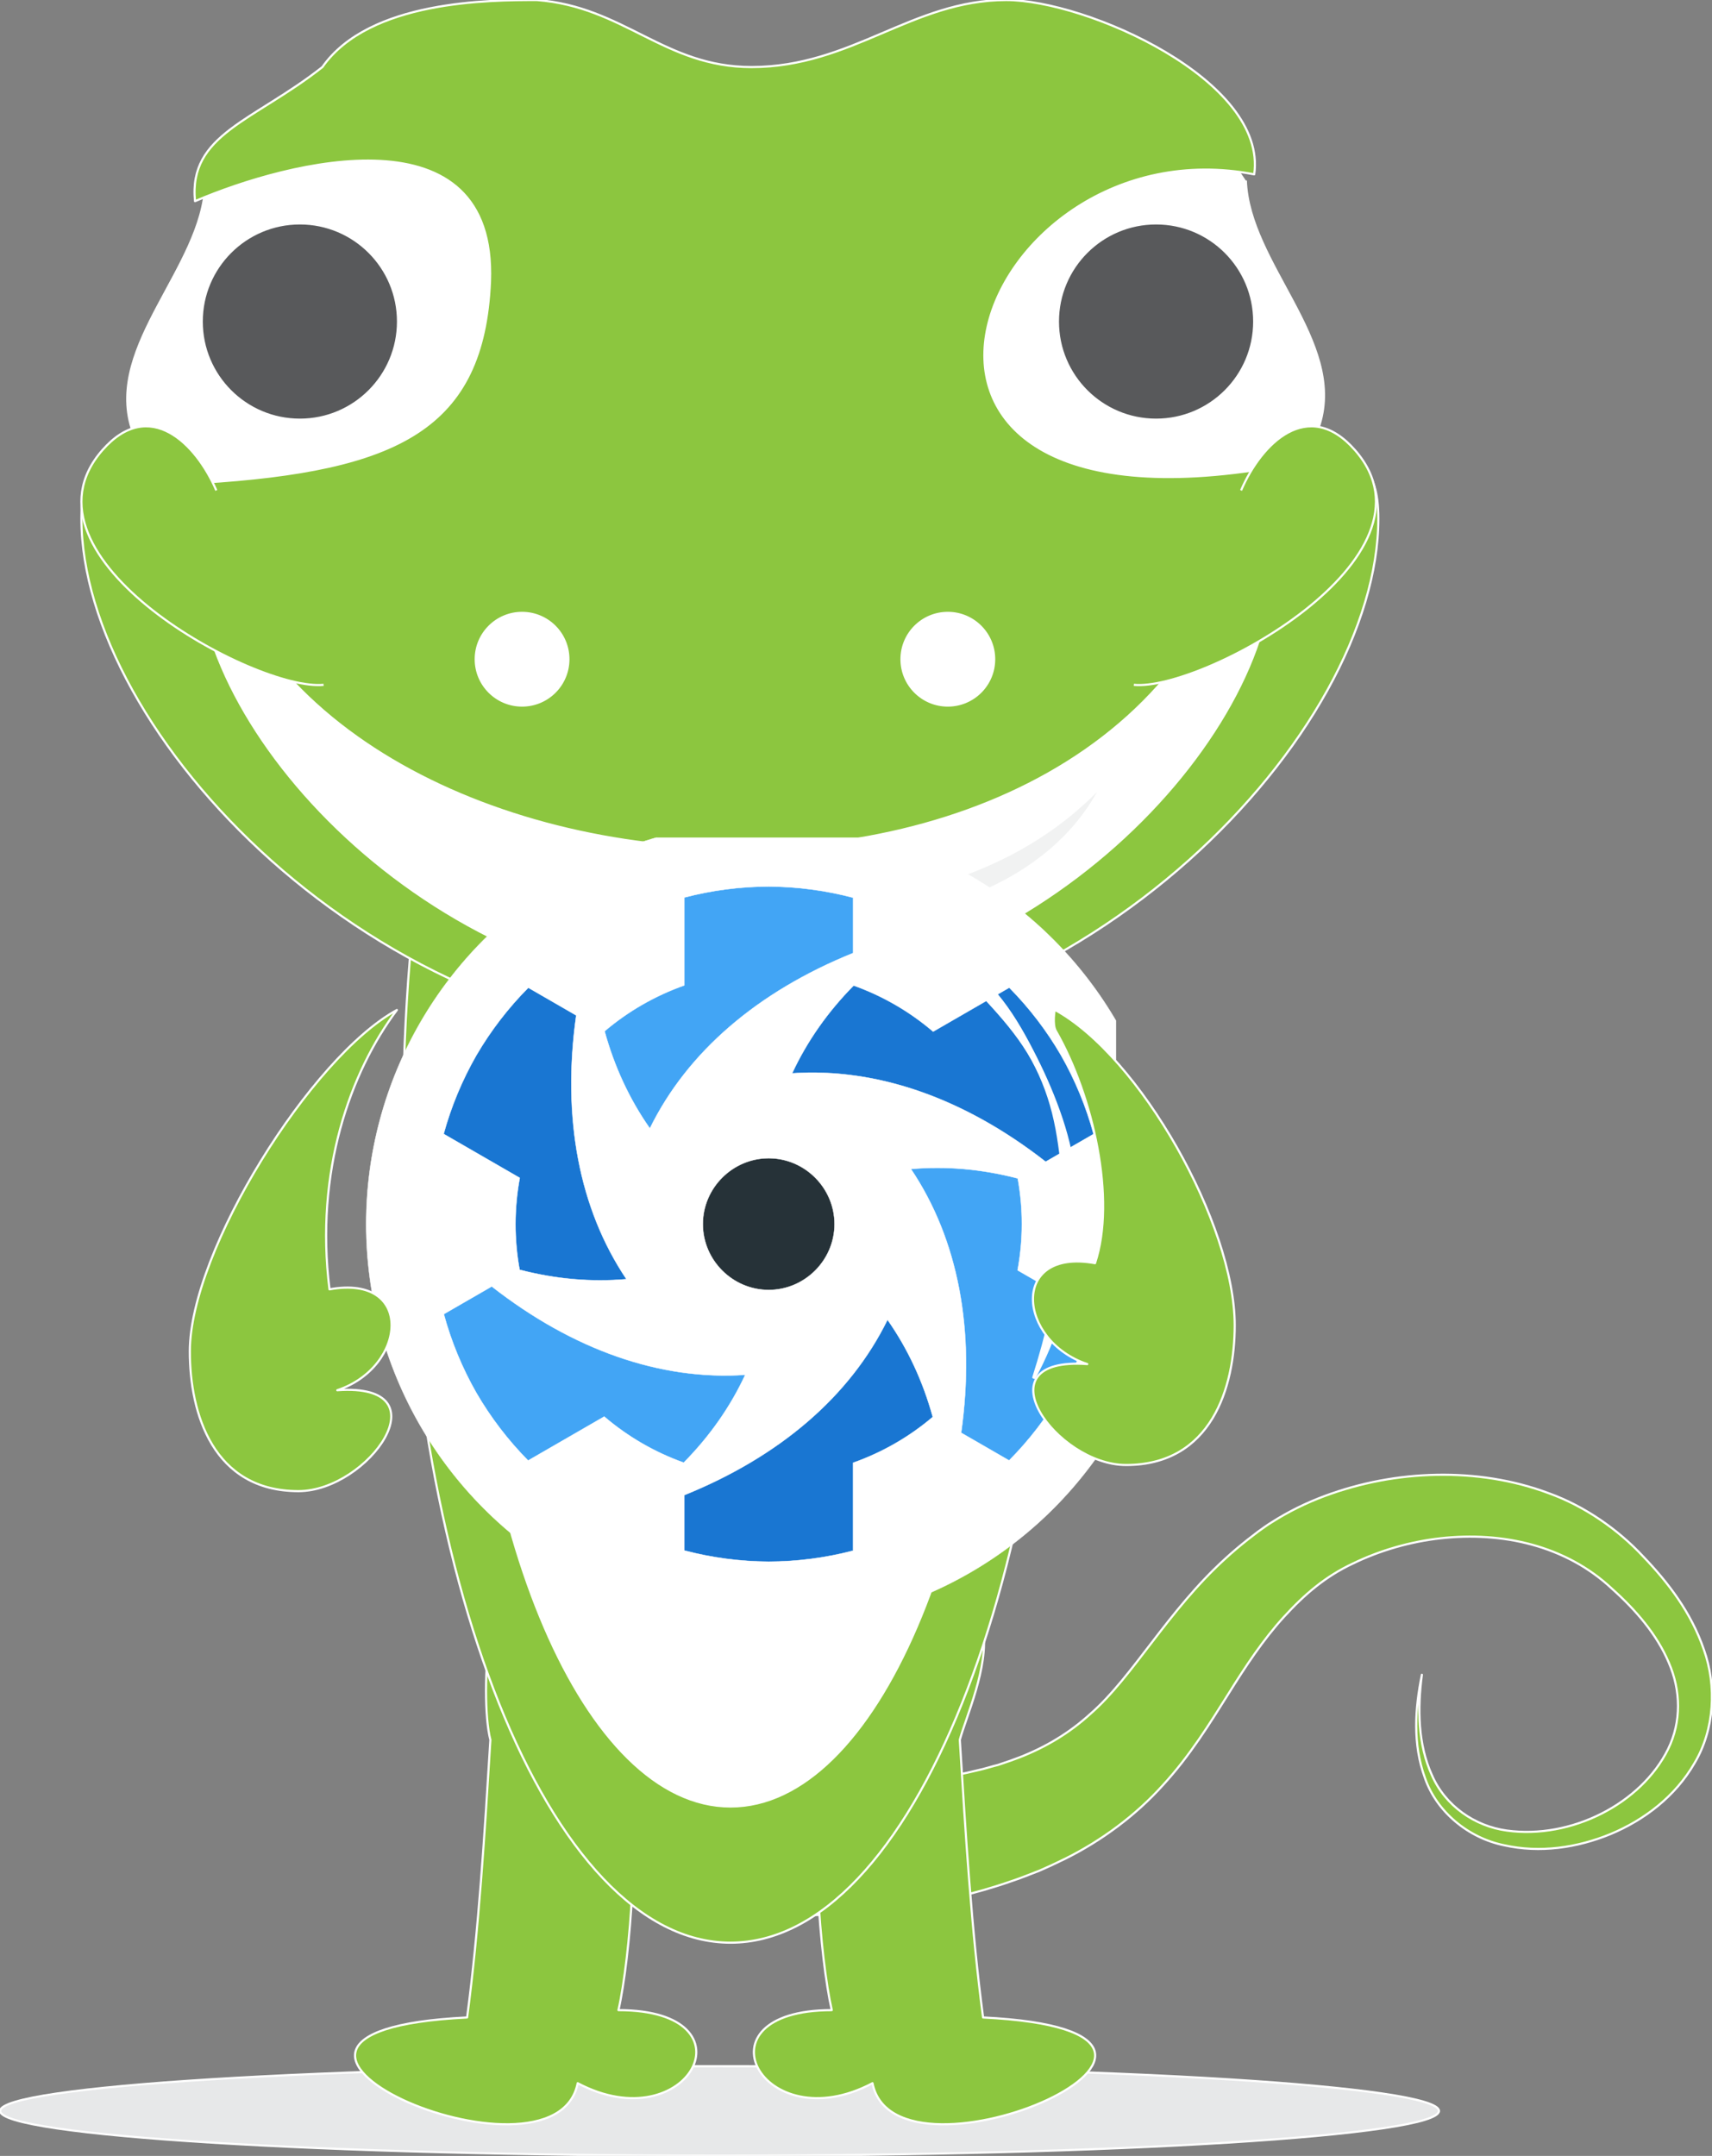 <?xml version="1.0" encoding="UTF-8" standalone="no"?>
<!DOCTYPE svg PUBLIC "-//W3C//DTD SVG 1.1//EN" "http://www.w3.org/Graphics/SVG/1.1/DTD/svg11.dtd">
<svg width="100%" height="100%" viewBox="0 0 3334 4198" version="1.1" xmlns="http://www.w3.org/2000/svg" xmlns:xlink="http://www.w3.org/1999/xlink" xml:space="preserve" xmlns:serif="http://www.serif.com/" style="fill-rule:evenodd;clip-rule:evenodd;stroke-linejoin:round;stroke-miterlimit:1.414;">
    <rect x="0" y="0" width="3334" height="4198" fill="#808080" stroke="none"/>
    <g stroke="#fff" stroke-width="1" transform="matrix(1,0,0,1,-4147.58,-719.925)">
        <g transform="matrix(4.167,0,0,4.167,0,0)">
            <path d="M1577.57,257.12C1579.07,296.118 1624.07,332.116 1612.07,371.114C1595.57,425.111 1488.57,399.613 1458.58,378.614C1430.08,359.115 1393.08,282.618 1429.08,249.62C1459.08,222.622 1516.07,227.121 1549.07,240.62C1556.57,243.62 1564.07,243.62 1571.57,248.12" style="fill:white;fill-rule:nonzero;"/>
        </g>
        <g transform="matrix(4.167,0,0,4.167,0,0)">
            <path d="M1091.34,258.825C1089.84,297.823 1044.84,333.822 1056.84,372.82C1073.34,426.817 1172.34,392.319 1202.34,371.32C1230.83,351.821 1275.83,284.325 1239.83,251.326C1209.84,224.327 1152.84,228.827 1119.84,242.327C1112.34,245.327 1104.84,245.327 1097.34,249.826" style="fill:white;fill-rule:nonzero;"/>
        </g>
        <g transform="matrix(4.167,0,0,4.167,0,0)">
            <path d="M1667.83,1159.19C1667.83,1170.75 1517.31,1180.11 1331.63,1180.11C1145.95,1180.11 995.419,1170.75 995.419,1159.19C995.419,1147.65 1145.95,1138.28 1331.63,1138.28C1517.31,1138.28 1667.83,1147.65 1667.83,1159.19Z" style="fill:rgb(231,232,233);fill-rule:nonzero;"/>
        </g>
        <g transform="matrix(4.167,0,0,4.167,0,0)">
            <path d="M1345.92,1000.94C1373.41,1007.31 1402.59,1007.9 1431.19,1004.02C1438.3,1003.02 1445.34,1001.73 1452.18,1000.02C1455.38,999.363 1459.54,998.002 1461.73,997.514L1467.43,995.58L1471.81,993.965C1484.11,989.162 1495.15,982.574 1505.01,973.572C1524.89,956.201 1541.02,925.6 1568,901.096C1571.3,898.057 1574.75,895.154 1578.27,892.361L1583.23,888.537C1585.34,887.027 1587.54,885.412 1589.48,884.232C1597.48,879.123 1605.81,875.051 1614.33,871.875C1631.37,865.543 1649.06,862.248 1666.83,861.93C1684.56,861.611 1702.46,864.268 1719.24,870.578C1735.97,876.613 1751.61,887.559 1763.2,900.033C1775,912.283 1785.79,926.469 1791.64,943.641C1797.72,960.59 1796.6,981.022 1787.3,996.6C1778.26,1012.3 1763.72,1023.25 1748.1,1029.78C1732.42,1036.25 1714.94,1038.78 1698.27,1035.04C1681.56,1031.64 1666.66,1019.38 1661.25,1003.51C1655.5,987.779 1656.67,970.99 1659.85,955.361C1657.77,971.172 1657.99,987.865 1664.48,1002.17C1670.71,1016.62 1684.57,1026.16 1699.59,1028.18C1729.55,1032.31 1762.33,1015.68 1774.93,990.074C1781.2,977.272 1780.88,962.703 1775.26,949.74C1769.76,936.67 1759.88,925.152 1748.69,915.164C1727.04,894.869 1697.28,888.41 1668.62,891.596C1654.32,893.189 1640.26,897.272 1627.67,903.369C1614.84,909.373 1605.06,917.715 1595.21,928.51C1585.64,939.029 1577.63,951.143 1569.2,964.658C1560.75,978.059 1551.55,993.113 1538.77,1007.01C1526.17,1021.01 1510.23,1032.84 1493.25,1041.29L1486.58,1044.48L1481.08,1046.94C1475.65,1049.03 1472.27,1050.43 1467.73,1051.93C1459.19,1054.91 1450.58,1057.34 1441.91,1059.39C1407.46,1067.43 1371.33,1070.08 1335.47,1065.39L1345.92,1000.94Z" style="fill:rgb(140,198,63);fill-rule:nonzero;"/>
        </g>
        <g transform="matrix(4.167,0,0,4.167,0,0)">
            <path d="M1224.52,985.793C1221.8,1030.16 1219.08,1074.55 1213.64,1115.51C1074.91,1122.33 1254.45,1200.85 1265.32,1146.23C1317.01,1173.54 1349.65,1112.09 1284.37,1112.09C1289.8,1088.2 1295.25,1023.34 1287.08,999.447C1276.2,968.728 1249,965.316 1224.52,934.598C1221.8,951.662 1221.8,975.549 1224.52,985.793Z" style="fill:rgb(140,198,63);fill-rule:nonzero;"/>
        </g>
        <g transform="matrix(4.167,0,0,4.167,0,0)">
            <path d="M1443.9,985.793C1446.62,1030.16 1449.34,1074.55 1454.78,1115.51C1593.51,1122.33 1413.98,1200.85 1403.1,1146.23C1351.41,1173.54 1318.77,1112.09 1384.06,1112.09C1378.62,1088.2 1373.17,1023.34 1381.34,999.447C1392.22,968.728 1430.3,965.316 1454.78,934.598C1457.5,951.662 1446.62,975.549 1443.9,985.793Z" style="fill:rgb(140,198,63);fill-rule:nonzero;"/>
        </g>
        <g transform="matrix(4.167,0,0,4.167,0,0)">
            <path d="M1489.76,698.602C1489.76,909.564 1421.25,1080.57 1336.74,1080.57C1252.22,1080.57 1183.71,909.564 1183.71,698.602C1183.71,487.663 1252.22,316.631 1336.74,316.631C1421.25,316.631 1489.76,487.663 1489.76,698.602Z" style="fill:rgb(140,198,63);fill-rule:nonzero;"/>
        </g>
        <g transform="matrix(4.167,0,0,4.167,0,0)">
            <path d="M1459.64,731.085C1459.64,888.951 1404.63,1016.93 1336.74,1016.93C1268.86,1016.93 1213.83,888.951 1213.83,731.085C1213.83,573.22 1268.86,445.243 1336.74,445.243C1404.63,445.243 1459.64,573.22 1459.64,731.085Z" style="fill:white;fill-rule:nonzero;"/>
        </g>
        <g transform="matrix(4.167,0,0,4.167,0,0)">
            <path d="M1639.5,415.108C1639.5,514.438 1503.82,660.245 1336.44,660.245C1169.07,660.245 1033.39,514.396 1033.39,415.108C1033.39,315.781 1141.46,516.331 1308.85,516.331C1476.21,516.331 1639.5,315.781 1639.5,415.108Z" style="fill:rgb(140,198,63);fill-rule:nonzero;"/>
        </g>
        <g transform="matrix(4.167,0,0,4.167,0,0)">
            <path d="M1590.18,435.299C1590.18,517.626 1477.72,638.483 1338.99,638.483C1200.25,638.483 1087.79,517.582 1087.79,435.299C1087.79,352.95 1177.38,519.2 1316.11,519.2C1454.84,519.2 1590.18,352.95 1590.18,435.299Z" style="fill:white;fill-rule:nonzero;"/>
        </g>
        <g transform="matrix(4.167,0,0,4.167,0,0)">
            <path d="M1146.01,204.105C1113.83,229.459 1083.35,235.452 1086.48,266.776C1130.35,247.967 1227.46,222.913 1224.33,304.37C1221.19,373.288 1181.35,392.519 1089.62,398.342C1108.42,611.387 1550.16,642.711 1581.49,392.519C1377.84,422.483 1453.04,229.459 1581.49,254.237C1587.75,210.376 1503.16,172.782 1465.57,172.782C1421.7,172.782 1393.51,204.105 1346.52,204.105C1305.79,204.105 1286.99,175.905 1246.26,172.782C1224.33,172.782 1167.94,172.782 1146.01,204.105Z" style="fill:rgb(140,198,63);fill-rule:nonzero;"/>
        </g>
        <g transform="matrix(4.167,0,0,4.167,0,0)">
            <path d="M1181.35,323.028C1181.35,348.36 1160.81,368.887 1135.49,368.887C1110.16,368.887 1089.62,348.36 1089.62,323.028C1089.62,297.698 1110.16,277.167 1135.49,277.167C1160.81,277.167 1181.35,297.698 1181.35,323.028Z" style="fill:rgb(88,89,91);fill-rule:nonzero;"/>
        </g>
        <g transform="matrix(4.167,0,0,4.167,0,0)">
            <path d="M1581.49,323.028C1581.49,348.36 1560.95,368.887 1535.63,368.887C1510.3,368.887 1489.76,348.36 1489.76,323.028C1489.76,297.698 1510.3,277.167 1535.63,277.167C1560.95,277.167 1581.49,297.698 1581.49,323.028Z" style="fill:rgb(88,89,91);fill-rule:nonzero;"/>
        </g>
        <g transform="matrix(4.167,0,0,4.167,0,0)">
            <path d="M1096.43,401.933C1087.04,380.002 1065.1,358.071 1043.17,383.147C999.313,433.257 1115.24,495.928 1146.56,492.784" style="fill:rgb(140,198,63);fill-rule:nonzero;"/>
        </g>
        <g transform="matrix(4.167,0,0,4.167,0,0)">
            <path d="M1575.35,401.933C1584.75,380.002 1606.68,358.071 1628.61,383.147C1672.47,433.257 1556.56,495.928 1525.23,492.784" style="fill:rgb(140,198,63);fill-rule:nonzero;"/>
        </g>
        <g transform="matrix(4.167,0,0,4.167,0,0)">
            <path d="M1260.98,480.819C1260.98,492.784 1251.29,502.473 1239.32,502.473C1227.37,502.473 1217.67,492.784 1217.67,480.819C1217.67,468.854 1227.37,459.163 1239.32,459.163C1251.29,459.163 1260.98,468.854 1260.98,480.819Z" style="fill:white;fill-rule:nonzero;"/>
        </g>
        <g transform="matrix(4.167,0,0,4.167,0,0)">
            <path d="M1459.96,480.819C1459.96,492.784 1450.26,502.473 1438.3,502.473C1426.33,502.473 1416.65,492.784 1416.65,480.819C1416.65,468.854 1426.33,459.163 1438.3,459.163C1450.26,459.163 1459.96,468.854 1459.96,480.819Z" style="fill:white;fill-rule:nonzero;"/>
        </g>
        <g transform="matrix(4.167,0,0,4.167,0,0)">
            <path d="M1352.37,601.569C1381.66,597.245 1410.39,593.323 1437.55,584.329C1464.74,575.616 1489.77,561.547 1510.14,539.919C1503.44,553.165 1493.35,564.963 1481.18,574.022C1469.11,583.262 1455.23,589.896 1440.93,594.667C1412.13,603.838 1381.68,605.803 1352.37,601.569Z" style="fill:rgb(241,242,242);fill-rule:nonzero;"/>
        </g>
        <g transform="matrix(4.167,0,0,4.167,0,0)">
            <g transform="matrix(8.506,0,0,8.506,1332.43,748.662)">
                <g transform="matrix(1,0,0,1,-21.693,-21.693)">
                    <clipPath id="_clip1">
                        <rect x="0" y="0" width="43.386" height="43.386"/>
                    </clipPath>
                    <g clip-path="url(#_clip1)">
                        <g id="g8856-6" transform="matrix(0.019,0,0,0.019,-112.519,45.27)">
                            <circle id="circle8858-1" cx="7200.79" cy="-1264.92" r="1163.89" style="fill:white;"/>
                            <path id="path8860-5" d="M7391.26,-1264.95C7391.26,-1264.95 7391.26,-1264.95 7391.26,-1264.95C7391.26,-1160.5 7305.31,-1074.54 7200.85,-1074.54C7096.39,-1074.54 7010.44,-1160.5 7010.44,-1264.95C7010.44,-1264.95 7010.44,-1264.95 7010.44,-1264.95C7010.44,-1369.41 7096.39,-1455.37 7200.85,-1455.37C7305.31,-1455.37 7391.26,-1369.41 7391.26,-1264.95Z" style="fill:rgb(38,50,56);fill-rule:nonzero;"/>
                            <path id="path8862-5" d="M8046.09,-1753.02C8004.69,-1824.26 7954.43,-1889.96 7896.52,-1948.57L7676.39,-1821.48C7607.78,-1880.09 7529.8,-1924.98 7446.56,-1954.68C7371.4,-1878.52 7311.7,-1793.41 7268.67,-1700.86C7513.7,-1717.54 7766.77,-1628.85 8001.71,-1445.3L8140.25,-1525.28C8118.61,-1604.87 8086.97,-1681.39 8046.09,-1753.02L8046.09,-1753.02Z" style="fill:rgb(25,118,210);fill-rule:nonzero;"/>
                            <path id="path8864-4" d="M8046.15,-776.986C8087.13,-848.46 8118.91,-924.837 8140.71,-1004.29L7920.58,-1131.38C7937.03,-1220.11 7936.92,-1310.09 7921.02,-1397.03C7817.48,-1424.03 7713.93,-1433.18 7612.26,-1424.17C7749.22,-1220.3 7798.95,-956.797 7757.46,-661.555L7896,-581.57C7954.1,-640.103 8004.55,-705.765 8046.15,-776.986L8046.15,-776.986Z" style="fill:rgb(66,165,245);fill-rule:nonzero;"/>
                            <path id="path8866-7" d="M7200.9,-288.918C7283.29,-289.159 7365.32,-299.831 7445.04,-320.68L7445.04,-574.863C7530.1,-604.978 7607.97,-650.063 7675.31,-707.301C7646.93,-810.466 7603.07,-904.722 7544.44,-988.267C7436.36,-767.721 7233.03,-592.898 6956.59,-481.213L6956.59,-321.242C7036.34,-300.189 7118.43,-289.328 7200.9,-288.918L7200.9,-288.918Z" style="fill:rgb(25,118,210);fill-rule:nonzero;"/>
                            <path id="path8868-6" d="M6355.6,-776.888C6397.01,-705.654 6447.26,-639.949 6505.17,-581.342L6725.3,-708.433C6793.91,-649.824 6871.89,-604.93 6955.13,-575.231C7030.29,-651.394 7089.99,-736.498 7133.02,-829.051C6887.99,-812.375 6634.92,-901.057 6399.98,-1084.61L6261.44,-1004.63C6283.08,-925.042 6314.72,-848.518 6355.6,-776.888Z" style="fill:rgb(66,165,245);fill-rule:nonzero;"/>
                            <path id="path8870-5" d="M6355.54,-1752.92C6314.56,-1681.45 6282.78,-1605.07 6260.98,-1525.62L6481.11,-1398.53C6464.66,-1309.8 6464.77,-1219.82 6480.67,-1132.88C6584.2,-1105.88 6687.76,-1096.73 6789.43,-1105.74C6652.47,-1309.61 6602.74,-1573.11 6644.23,-1868.36L6505.69,-1948.34C6447.59,-1889.81 6397.14,-1824.15 6355.54,-1752.92Z" style="fill:rgb(25,118,210);fill-rule:nonzero;"/>
                            <path id="path8872-6" d="M7200.79,-2240.99C7118.4,-2240.75 7036.36,-2230.08 6956.65,-2209.23L6956.65,-1955.05C6871.59,-1924.93 6793.72,-1879.85 6726.38,-1822.61C6754.76,-1719.44 6798.61,-1625.19 6857.25,-1541.64C6965.33,-1762.19 7168.66,-1937.01 7445.1,-2048.7L7445.1,-2208.67C7365.35,-2229.72 7283.26,-2240.58 7200.79,-2240.99L7200.79,-2240.99Z" style="fill:rgb(66,165,245);fill-rule:nonzero;"/>
                        </g>
                    </g>
                </g>
            </g>
        </g>
        <g transform="matrix(4.167,0,0,4.167,0,0)">
            <path d="M1180.82,644.733C1140.92,666.493 1084.05,757.129 1084.05,804.283C1084.05,833.293 1094.93,869.568 1134.82,869.568C1167.46,869.568 1203.74,818.789 1152.96,822.412C1185.6,811.531 1189.22,768.01 1149.33,775.266C1142.44,720.238 1159.05,673.741 1180.82,644.733Z" style="fill:rgb(140,198,63);fill-rule:nonzero;"/>
        </g>
        <g transform="matrix(4.167,0,0,4.167,0,0)">
            <path d="M1414.77,602.174C1424.16,606.52 1432.98,612.092 1441.22,618.44C1445.32,621.642 1449.27,625.051 1453,628.7C1456.75,632.323 1460.27,636.207 1463.45,640.348C1469.84,648.633 1474.86,657.829 1479.5,667.045C1484.14,676.282 1488.22,685.795 1491.51,695.664C1493.13,700.602 1494.57,705.627 1495.61,710.743C1496.67,715.854 1497.38,721.04 1497.84,726.244C1498.76,736.651 1498.73,747.17 1497.49,757.545C1496.88,762.728 1496.02,767.883 1494.89,772.971C1494.33,775.516 1493.72,778.047 1493.06,780.564C1492.39,783.08 1491.65,785.572 1490.88,788.053C1487.74,797.959 1483.8,807.598 1478.81,816.654L1478.26,816.418C1484.52,796.813 1489.19,776.973 1491.12,756.85C1492.13,746.809 1492.64,736.714 1492.18,726.626C1491.96,721.582 1491.49,716.553 1490.86,711.534C1490.21,706.52 1489.45,701.499 1488.35,696.535C1486.21,686.596 1482.71,676.885 1477.79,667.947C1472.87,658.984 1466.35,651.046 1459.6,643.546C1456.22,639.784 1452.78,636.097 1449.24,632.487C1445.69,628.887 1442.01,625.415 1438.23,622.03C1430.68,615.232 1422.63,608.985 1414.46,602.686L1414.77,602.174Z" style="fill:white;fill-rule:nonzero;"/>
        </g>
        <g transform="matrix(4.167,0,0,4.167,0,0)">
            <path d="M1488.24,644.614C1528.14,666.376 1572.38,744.91 1572.38,792.066C1572.38,821.072 1561.5,857.35 1521.6,857.35C1488.96,857.35 1452.69,806.57 1503.47,810.191C1470.83,799.313 1467.2,755.789 1507.09,763.047C1517,733.332 1506.27,685.047 1488.75,654.486C1487.02,651.475 1488.24,644.614 1488.24,644.614Z" style="fill:rgb(140,198,63);fill-rule:nonzero;"/>
        </g>
    </g>
</svg>
